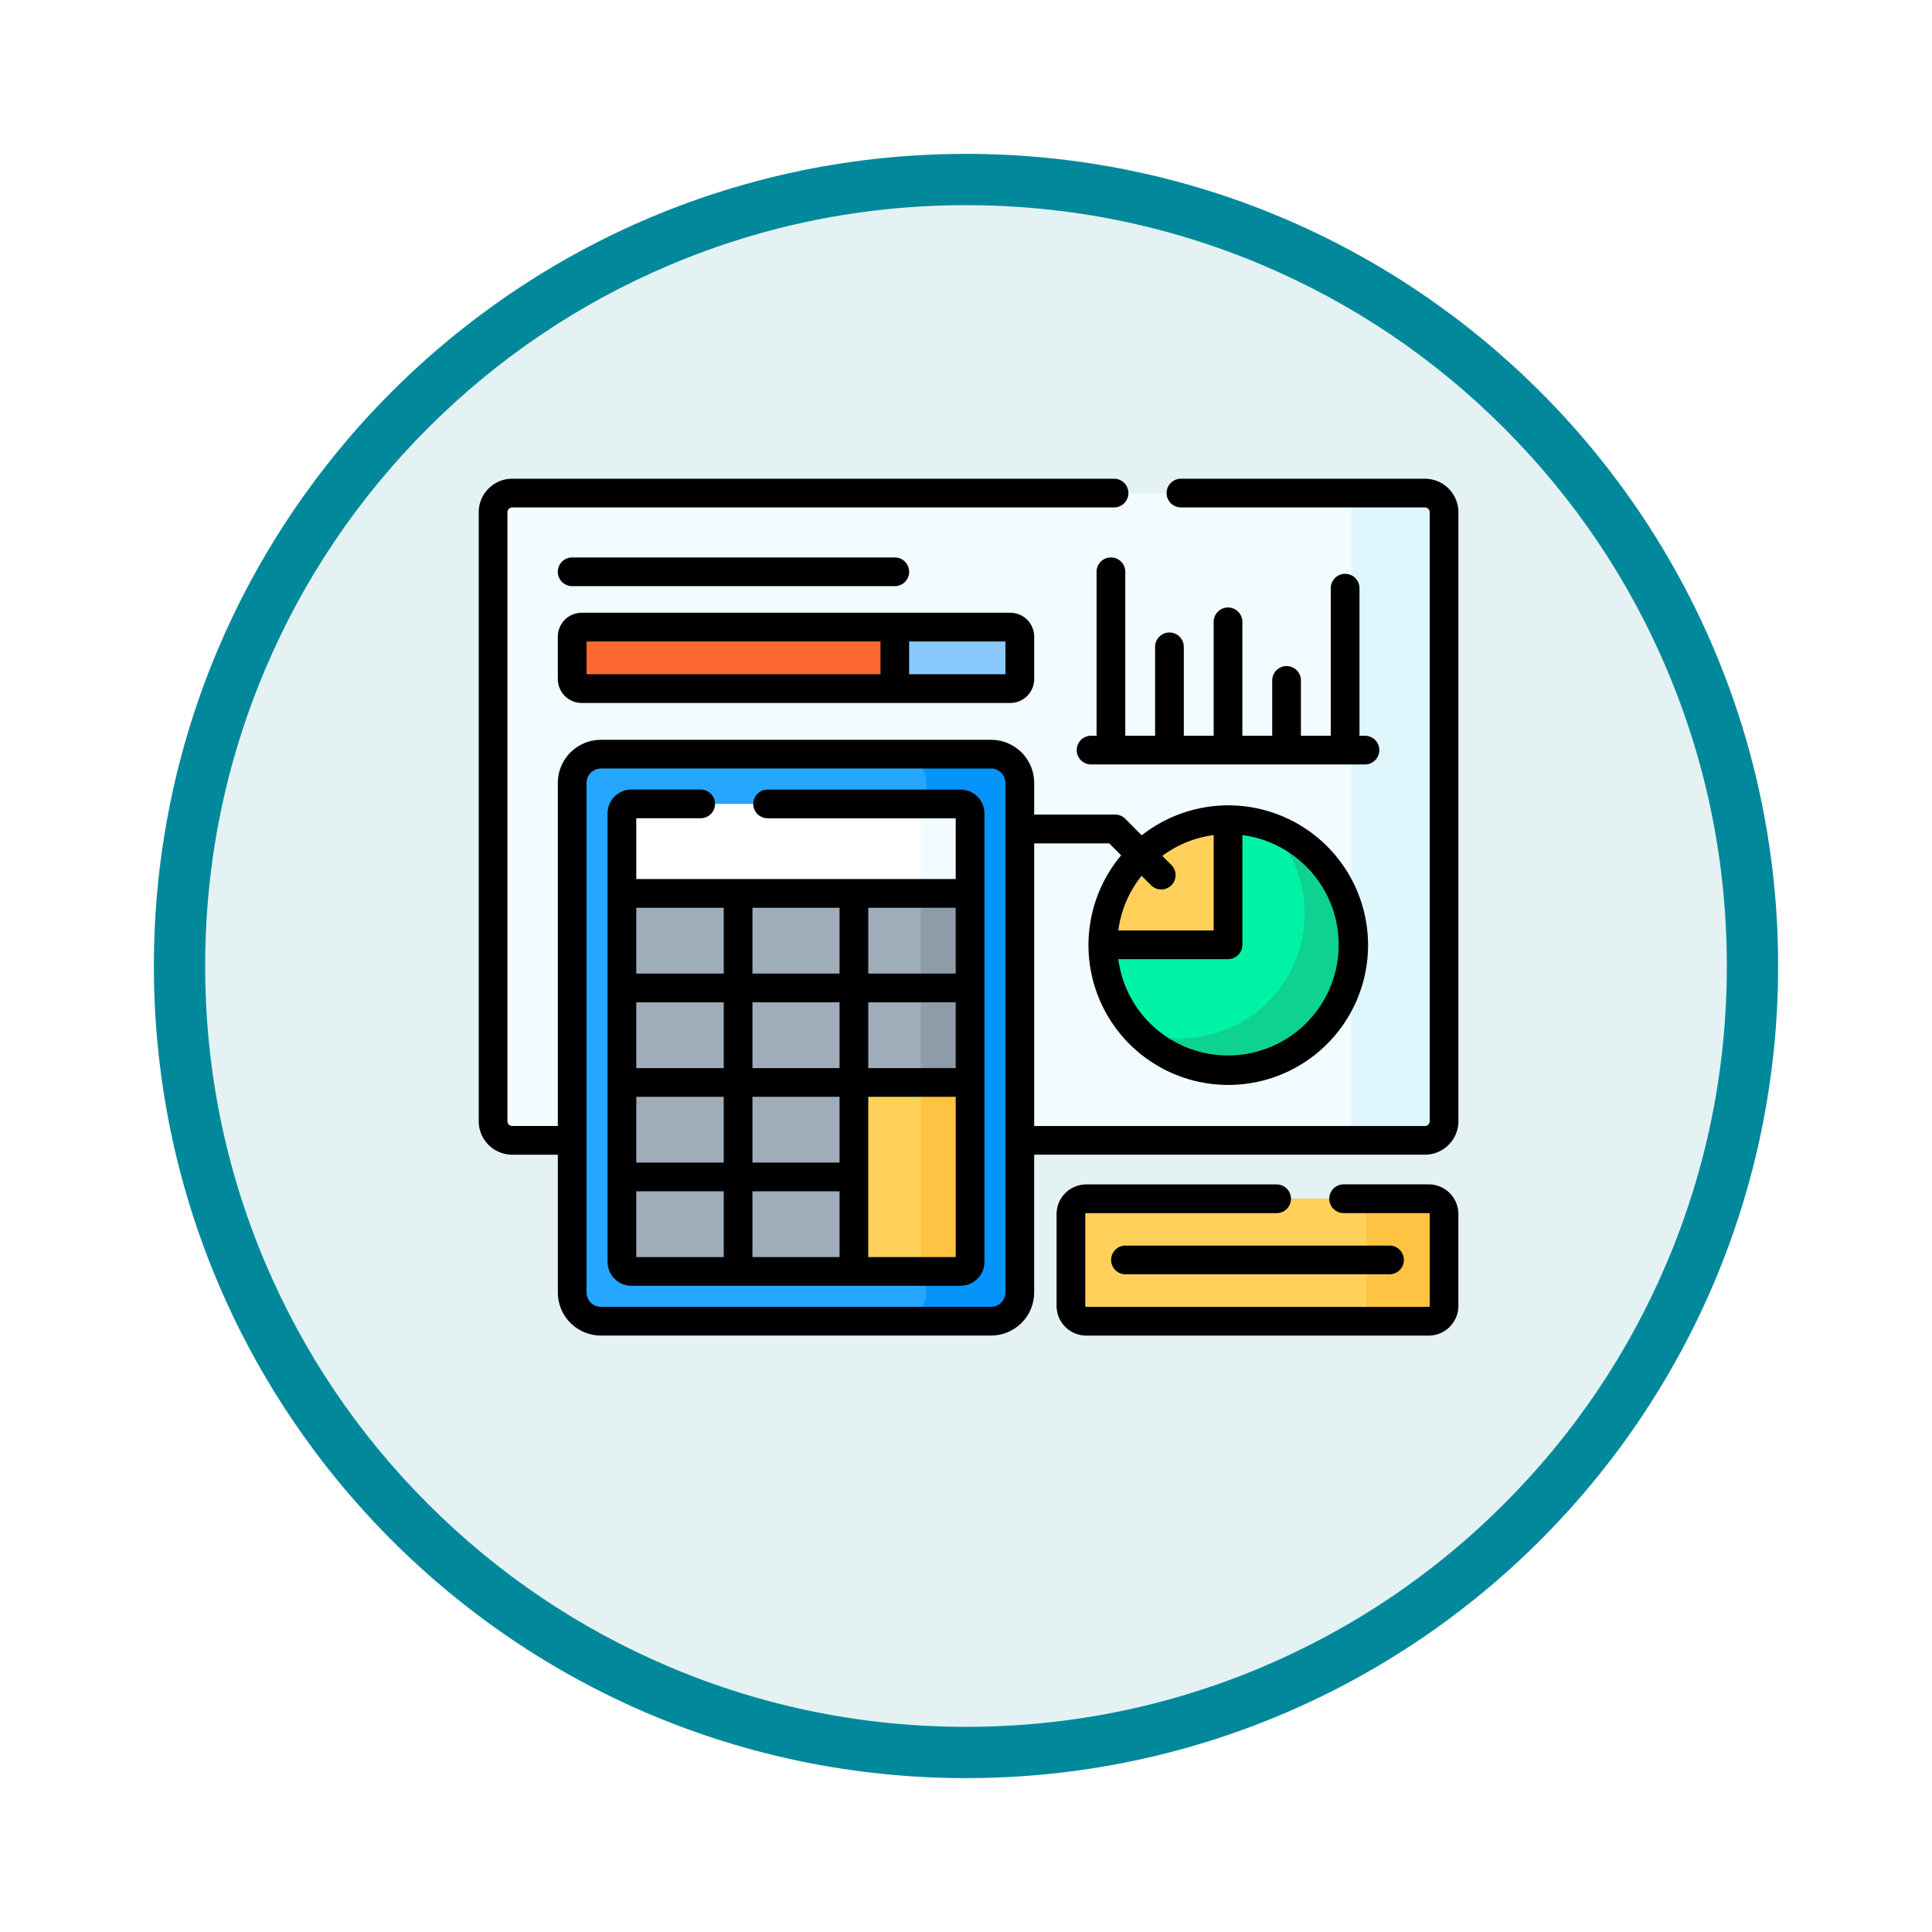 <svg xmlns="http://www.w3.org/2000/svg" xmlns:xlink="http://www.w3.org/1999/xlink" width="113" height="113" viewBox="0 0 113 113">
  <defs>
    <filter id="Trazado_982547" x="0" y="0" width="113" height="113" filterUnits="userSpaceOnUse">
      <feOffset dy="3" input="SourceAlpha"/>
      <feGaussianBlur stdDeviation="3" result="blur"/>
      <feFlood flood-opacity="0.161"/>
      <feComposite operator="in" in2="blur"/>
      <feComposite in="SourceGraphic"/>
    </filter>
  </defs>
  <g id="Grupo_1168598" data-name="Grupo 1168598" transform="translate(-171 -3281)">
    <g id="Grupo_1167519" data-name="Grupo 1167519" transform="translate(180 3287)">
      <g id="Grupo_1166845" data-name="Grupo 1166845" transform="translate(0)">
        <g id="Grupo_1166720" data-name="Grupo 1166720">
          <g id="Grupo_1164305" data-name="Grupo 1164305">
            <g id="Grupo_1163948" data-name="Grupo 1163948">
              <g id="Grupo_1158168" data-name="Grupo 1158168">
                <g id="Grupo_1152576" data-name="Grupo 1152576">
                  <g id="Grupo_1148633" data-name="Grupo 1148633">
                    <g id="Grupo_1148525" data-name="Grupo 1148525">
                      <g transform="matrix(1, 0, 0, 1, -9, -6)" filter="url(#Trazado_982547)">
                        <g id="Trazado_982547-2" data-name="Trazado 982547" transform="translate(9 6)" fill="#e4f2f4">
                          <path d="M 47.5 93.5 C 41.289 93.5 35.265 92.284 29.595 89.886 C 24.118 87.569 19.198 84.252 14.973 80.027 C 10.748 75.802 7.431 70.882 5.114 65.405 C 2.716 59.735 1.5 53.711 1.5 47.5 C 1.5 41.289 2.716 35.265 5.114 29.595 C 7.431 24.118 10.748 19.198 14.973 14.973 C 19.198 10.748 24.118 7.431 29.595 5.114 C 35.265 2.716 41.289 1.5 47.5 1.5 C 53.711 1.5 59.735 2.716 65.405 5.114 C 70.882 7.431 75.802 10.748 80.027 14.973 C 84.252 19.198 87.569 24.118 89.886 29.595 C 92.284 35.265 93.5 41.289 93.5 47.5 C 93.5 53.711 92.284 59.735 89.886 65.405 C 87.569 70.882 84.252 75.802 80.027 80.027 C 75.802 84.252 70.882 87.569 65.405 89.886 C 59.735 92.284 53.711 93.5 47.5 93.5 Z" stroke="none"/>
                          <path d="M 47.5 3 C 41.491 3 35.664 4.176 30.18 6.496 C 24.881 8.737 20.122 11.946 16.034 16.034 C 11.946 20.122 8.737 24.881 6.496 30.18 C 4.176 35.664 3 41.491 3 47.5 C 3 53.509 4.176 59.336 6.496 64.82 C 8.737 70.119 11.946 74.878 16.034 78.966 C 20.122 83.054 24.881 86.263 30.18 88.504 C 35.664 90.824 41.491 92 47.5 92 C 53.509 92 59.336 90.824 64.82 88.504 C 70.119 86.263 74.878 83.054 78.966 78.966 C 83.054 74.878 86.263 70.119 88.504 64.82 C 90.824 59.336 92 53.509 92 47.5 C 92 41.491 90.824 35.664 88.504 30.18 C 86.263 24.881 83.054 20.122 78.966 16.034 C 74.878 11.946 70.119 8.737 64.82 6.496 C 59.336 4.176 53.509 3 47.5 3 M 47.5 0 C 73.734 0 95 21.266 95 47.5 C 95 73.734 73.734 95 47.5 95 C 21.266 95 0 73.734 0 47.5 C 0 21.266 21.266 0 47.5 0 Z" stroke="none" fill="#01899b"/>
                        </g>
                      </g>
                    </g>
                  </g>
                </g>
              </g>
            </g>
          </g>
        </g>
      </g>
    </g>
    <g id="calculation" transform="translate(199 3276.89)">
      <g id="Grupo_1168577" data-name="Grupo 1168577" transform="translate(34.638 74.221)">
        <g id="Grupo_1168575" data-name="Grupo 1168575">
          <path id="Trazado_1013417" data-name="Trazado 1013417" d="M330.428,415.552H310.4a.9.9,0,0,1-.9-.9v-5.372a.9.9,0,0,1,.9-.9h20.033a.9.9,0,0,1,.9.9v5.372A.9.9,0,0,1,330.428,415.552Z" transform="translate(-309.5 -408.389)" fill="#ffd15b"/>
        </g>
        <g id="Grupo_1168576" data-name="Grupo 1168576" transform="translate(16.396)">
          <path id="Trazado_1013418" data-name="Trazado 1013418" d="M460.533,408.389H456a.9.9,0,0,1,.9.9v5.372a.9.9,0,0,1-.9.9h4.533a.9.9,0,0,0,.9-.9v-5.372A.9.9,0,0,0,460.533,408.389Z" transform="translate(-456 -408.389)" fill="#ffc344"/>
        </g>
      </g>
      <g id="Grupo_1168596" data-name="Grupo 1168596" transform="translate(0.839 32.949)">
        <path id="Trazado_1013419" data-name="Trazado 1013419" d="M62,39.611H8.619A1.119,1.119,0,0,0,7.5,40.73V76.349a1.119,1.119,0,0,0,1.119,1.119h3.508V56.562a1.679,1.679,0,0,1,1.679-1.679H36.629a1.679,1.679,0,0,1,1.679,1.679V77.468H62a1.119,1.119,0,0,0,1.119-1.119V40.73A1.119,1.119,0,0,0,62,39.611Z" transform="translate(-7.5 -39.611)" fill="#f2fbff"/>
        <g id="Grupo_1168578" data-name="Grupo 1168578" transform="translate(49.075)">
          <path id="Trazado_1013420" data-name="Trazado 1013420" d="M451.428,39.611H446a1.119,1.119,0,0,1,1.119,1.119V76.349A1.119,1.119,0,0,1,446,77.468h5.428a1.119,1.119,0,0,0,1.119-1.119V40.73A1.119,1.119,0,0,0,451.428,39.611Z" transform="translate(-446 -39.611)" fill="#dff6fd"/>
        </g>
        <g id="Grupo_1168582" data-name="Grupo 1168582" transform="translate(35.674 19.108)">
          <g id="Grupo_1168579" data-name="Grupo 1168579">
            <circle id="Elipse_11806" data-name="Elipse 11806" cx="7.312" cy="7.312" r="7.312" fill="#00f2a6"/>
          </g>
          <g id="Grupo_1168580" data-name="Grupo 1168580" transform="translate(0)">
            <path id="Trazado_1013421" data-name="Trazado 1013421" d="M333.569,217.663v-7.312a7.312,7.312,0,0,0-7.312,7.312Z" transform="translate(-326.257 -210.351)" fill="#ffd15b"/>
          </g>
          <g id="Grupo_1168581" data-name="Grupo 1168581" transform="translate(2.037 0.421)">
            <path id="Trazado_1013422" data-name="Trazado 1013422" d="M352.184,214.116a7.312,7.312,0,0,1-7.724,11.952,7.312,7.312,0,1,0,7.724-11.952Z" transform="translate(-344.46 -214.116)" fill="#0ed290"/>
          </g>
        </g>
        <g id="Grupo_1168592" data-name="Grupo 1168592" transform="translate(4.627 15.272)">
          <g id="Grupo_1168583" data-name="Grupo 1168583" transform="translate(0 0)">
            <path id="Trazado_1013423" data-name="Trazado 1013423" d="M73.347,209.237H50.524a1.679,1.679,0,0,1-1.679-1.679v-29.8a1.679,1.679,0,0,1,1.679-1.679H73.347a1.679,1.679,0,0,1,1.679,1.679v29.8A1.679,1.679,0,0,1,73.347,209.237Z" transform="translate(-48.845 -176.075)" fill="#26a6fe"/>
          </g>
          <g id="Grupo_1168584" data-name="Grupo 1168584" transform="translate(2.909 2.909)">
            <path id="Trazado_1013424" data-name="Trazado 1013424" d="M74.838,207.3v-4.677a.56.56,0,0,1,.56-.56H94.641a.56.56,0,0,1,.56.56V207.3Z" transform="translate(-74.838 -202.067)" fill="#fff"/>
          </g>
          <path id="Trazado_1013425" data-name="Trazado 1013425" d="M224.4,176.075h-5.467a1.679,1.679,0,0,1,1.679,1.679v1.23h2a.56.56,0,0,1,.56.56v26.225a.56.56,0,0,1-.56.56h-2v1.23a1.679,1.679,0,0,1-1.679,1.679H224.4a1.679,1.679,0,0,0,1.679-1.679v-29.8A1.679,1.679,0,0,0,224.4,176.075Z" transform="translate(-199.898 -176.075)" fill="#0593fc"/>
          <g id="Grupo_1168585" data-name="Grupo 1168585" transform="translate(2.909 8.145)">
            <path id="Trazado_1013426" data-name="Trazado 1013426" d="M75.4,270.962H94.641a.56.56,0,0,0,.56-.56V248.854H74.838V270.4A.56.56,0,0,0,75.4,270.962Z" transform="translate(-74.838 -248.854)" fill="#fff"/>
          </g>
          <g id="Grupo_1168586" data-name="Grupo 1168586" transform="translate(2.909 8.145)">
            <path id="Trazado_1013427" data-name="Trazado 1013427" d="M75.4,270.962H94.641a.56.56,0,0,0,.56-.56V248.854H74.838V270.4A.56.56,0,0,0,75.4,270.962Z" transform="translate(-74.838 -248.854)" fill="#9facba"/>
          </g>
          <g id="Grupo_1168587" data-name="Grupo 1168587" transform="translate(19.826 8.145)">
            <path id="Trazado_1013428" data-name="Trazado 1013428" d="M226.56,248.854V270.4a.56.56,0,0,1-.56.56h2.886a.56.56,0,0,0,.56-.56V248.854Z" transform="translate(-226 -248.854)" fill="#8d9ca8"/>
          </g>
          <g id="Grupo_1168588" data-name="Grupo 1168588" transform="translate(19.826 2.909)">
            <path id="Trazado_1013429" data-name="Trazado 1013429" d="M228.886,202.067H226a.56.56,0,0,1,.56.56V207.3h2.886v-4.677A.56.56,0,0,0,228.886,202.067Z" transform="translate(-226 -202.067)" fill="#f2fbff"/>
          </g>
          <g id="Grupo_1168590" data-name="Grupo 1168590" transform="translate(16.477 19.199)">
            <g id="Grupo_1168589" data-name="Grupo 1168589">
              <path id="Trazado_1013430" data-name="Trazado 1013430" d="M196.073,347.625v11.054h6.235a.56.56,0,0,0,.56-.56V347.625Z" transform="translate(-196.073 -347.625)" fill="#ffd15b"/>
            </g>
          </g>
          <g id="Grupo_1168591" data-name="Grupo 1168591" transform="translate(19.826 19.199)">
            <path id="Trazado_1013431" data-name="Trazado 1013431" d="M226.56,347.625V358.12a.56.56,0,0,1-.559.56h2.886a.56.56,0,0,0,.559-.56V347.625Z" transform="translate(-226.001 -347.625)" fill="#ffc344"/>
          </g>
        </g>
        <g id="Grupo_1168593" data-name="Grupo 1168593" transform="translate(4.627 7.84)">
          <path id="Trazado_1013432" data-name="Trazado 1013432" d="M74.466,113.261H49.4a.56.56,0,0,1-.56-.56v-2.477a.56.56,0,0,1,.56-.56H74.466a.56.56,0,0,1,.56.56V112.7A.56.56,0,0,1,74.466,113.261Z" transform="translate(-48.845 -109.665)" fill="#8ac9fe"/>
        </g>
        <g id="Grupo_1168594" data-name="Grupo 1168594" transform="translate(4.627 7.84)">
          <path id="Trazado_1013433" data-name="Trazado 1013433" d="M74.466,113.261H49.4a.56.56,0,0,1-.56-.56v-2.477a.56.56,0,0,1,.56-.56H74.466a.56.56,0,0,1,.56.56V112.7A.56.56,0,0,1,74.466,113.261Z" transform="translate(-48.845 -109.665)" fill="#8ac9fe"/>
        </g>
        <g id="Grupo_1168595" data-name="Grupo 1168595" transform="translate(4.627 7.84)">
          <path id="Trazado_1013434" data-name="Trazado 1013434" d="M49.4,109.665a.56.56,0,0,0-.56.56V112.7a.56.56,0,0,0,.56.56H67.713v-3.6Z" transform="translate(-48.845 -109.665)" fill="#fd6930"/>
        </g>
      </g>
      <g id="Grupo_1168597" data-name="Grupo 1168597" transform="translate(0 32.11)">
        <path id="Trazado_1013435" data-name="Trazado 1013435" d="M323.768,400.89h-4.98a.839.839,0,0,0,0,1.679h4.98a.056.056,0,0,1,.056.056V408a.056.056,0,0,1-.056.056H303.735a.056.056,0,0,1-.056-.056v-5.372a.056.056,0,0,1,.056-.056H314.87a.839.839,0,0,0,0-1.679H303.735A1.737,1.737,0,0,0,302,402.625V408a1.737,1.737,0,0,0,1.735,1.735h20.033A1.737,1.737,0,0,0,325.5,408v-5.372A1.737,1.737,0,0,0,323.768,400.89Z" transform="translate(-268.202 -359.618)"/>
        <path id="Trazado_1013436" data-name="Trazado 1013436" d="M330.5,433.729a.839.839,0,0,0,.839.839h15.444a.839.839,0,0,0,0-1.679H331.339A.839.839,0,0,0,330.5,433.729Z" transform="translate(-293.512 -388.037)"/>
        <path id="Trazado_1013437" data-name="Trazado 1013437" d="M55.342,32.11H41.073a.839.839,0,1,0,0,1.679H55.342a.28.28,0,0,1,.28.28V69.688a.28.28,0,0,1-.28.28H32.487V53.437h4.387l.7.7a8.176,8.176,0,1,0,1.205-1.169L37.815,52a.839.839,0,0,0-.593-.246H32.487V49.9a2.521,2.521,0,0,0-2.518-2.518H7.145A2.521,2.521,0,0,0,4.627,49.9V69.967H1.959a.28.28,0,0,1-.28-.28V34.069a.28.28,0,0,1,.28-.28h35.2a.839.839,0,1,0,0-1.679H1.959A1.961,1.961,0,0,0,0,34.069V69.688a1.961,1.961,0,0,0,1.959,1.959H4.627v8.059a2.521,2.521,0,0,0,2.518,2.518H29.968a2.521,2.521,0,0,0,2.518-2.518V71.646H55.342A1.961,1.961,0,0,0,57.3,69.688V34.069a1.961,1.961,0,0,0-1.959-1.959ZM44.665,59.37V52.953a6.472,6.472,0,1,1-7.256,7.256h6.417A.839.839,0,0,0,44.665,59.37Zm-5.893-4.036.554.554A.839.839,0,1,0,40.512,54.7l-.531-.531a6.438,6.438,0,0,1,3.005-1.216v5.577H37.409a6.441,6.441,0,0,1,1.363-3.2ZM30.808,79.705a.84.84,0,0,1-.839.839H7.145a.84.84,0,0,1-.839-.839V49.9a.84.84,0,0,1,.839-.839H29.968a.84.84,0,0,1,.839.839Z" transform="translate(0 -32.11)"/>
        <path id="Trazado_1013438" data-name="Trazado 1013438" d="M315.367,83.674v-9.59a.839.839,0,0,0-1.679,0v9.59h-.321a.839.839,0,0,0,0,1.679h16.019a.839.839,0,0,0,0-1.679h-.321V75.043a.839.839,0,1,0-1.679,0v8.631h-1.746V80.438a.839.839,0,1,0-1.679,0v3.236h-1.746V77.012a.839.839,0,1,0-1.679,0v6.662h-1.746v-5.2a.839.839,0,1,0-1.679,0v5.2h-1.746Z" transform="translate(-277.551 -68.641)"/>
        <path id="Trazado_1013439" data-name="Trazado 1013439" d="M41.345,106.041a1.4,1.4,0,0,0,1.4,1.4H67.806a1.4,1.4,0,0,0,1.4-1.4v-2.477a1.4,1.4,0,0,0-1.4-1.4H42.744a1.4,1.4,0,0,0-1.4,1.4Zm26.181-.28H61.892v-1.918h5.634Zm-24.5-1.918h17.19v1.918H43.024Z" transform="translate(-36.718 -94.325)"/>
        <path id="Trazado_1013440" data-name="Trazado 1013440" d="M61.053,74.924a.839.839,0,1,0,0-1.679H42.184a.839.839,0,1,0,0,1.679Z" transform="translate(-36.718 -68.641)"/>
        <path id="Trazado_1013441" data-name="Trazado 1013441" d="M87.981,194.567H76.7a.839.839,0,0,0,0,1.679h11V199.8H69.017v-3.557h3.767a.839.839,0,0,0,0-1.679H68.737a1.4,1.4,0,0,0-1.4,1.4v26.225a1.4,1.4,0,0,0,1.4,1.4H87.981a1.4,1.4,0,0,0,1.4-1.4V195.966A1.4,1.4,0,0,0,87.981,194.567ZM74.133,221.911H69.017v-3.848h5.116Zm0-5.527H69.017v-3.848h5.116Zm0-5.527H69.017v-3.848h5.116Zm0-5.527H69.017v-3.848h5.116Zm6.773,16.581H75.811v-3.848h5.095Zm0-5.527H75.811v-3.848h5.095Zm0-5.527H75.811v-3.848h5.095Zm0-5.527H75.811v-3.848h5.095ZM87.7,221.911H82.585v-9.375H87.7Zm0-11.054H82.585v-3.848H87.7Zm0-5.527H82.585v-3.848H87.7Z" transform="translate(-59.802 -176.386)"/>
      </g>
    </g>
  </g>
</svg>
